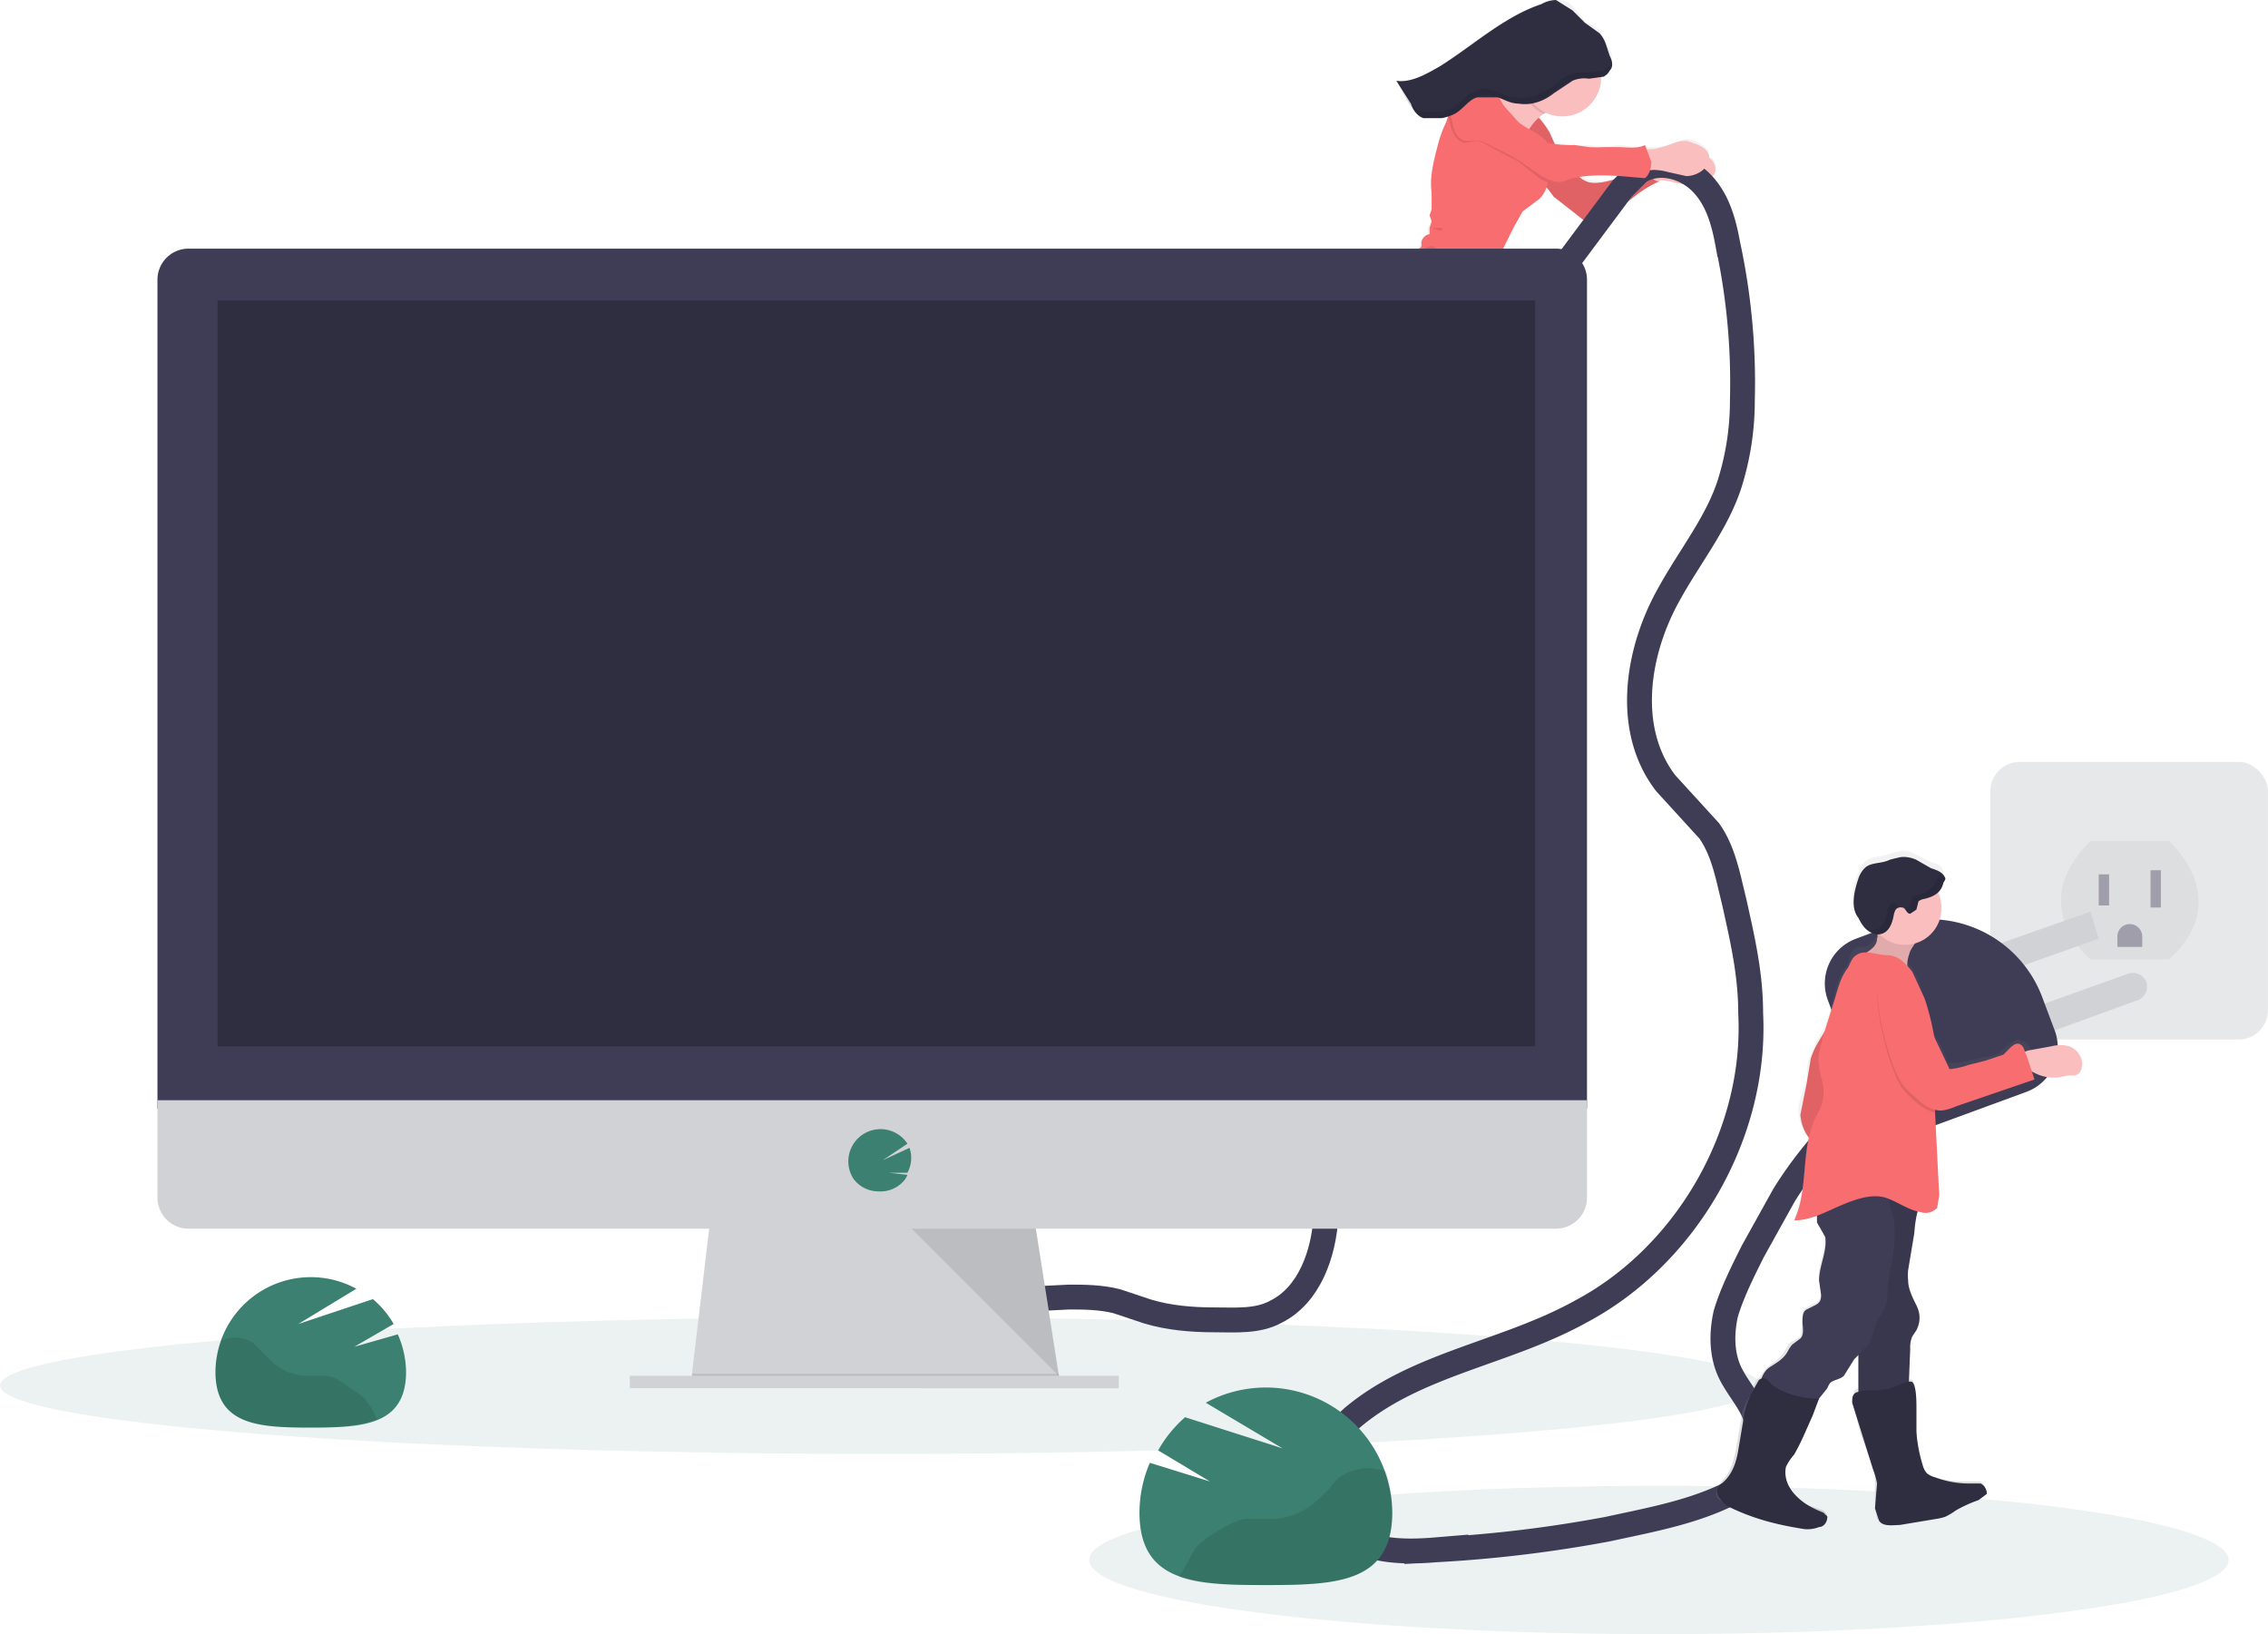 <svg data-name="Layer 1" xmlns="http://www.w3.org/2000/svg" xmlns:xlink="http://www.w3.org/1999/xlink" viewBox="0 0 1094.7 788.7"><defs><linearGradient id="a" x1="2938.8" y1="215.4" x2="2938.8" y2="-91.9" gradientTransform="rotate(59 1727 -1813)" gradientUnits="userSpaceOnUse"><stop offset="0" stop-color="gray" stop-opacity=".3"/><stop offset=".5" stop-color="gray" stop-opacity=".1"/><stop offset="1" stop-color="gray" stop-opacity=".1"/></linearGradient><linearGradient id="b" x1="1364.2" y1="820.4" x2="1364.2" y2="492" gradientTransform="matrix(-1 -.04 -.04 1 2349 30)" xlink:href="#a"/></defs><g opacity=".5"><rect x="960.7" y="367.7" width="134" height="134" rx="14.1" fill="#d0d2d5"/><path d="M1009 406h38s32 28 0 57h-38s-32-26 0-57z" opacity=".1"/><path fill="#3f3d56" d="M1013 422h5v15h-5zM1038 420h5v18h-5zM1028 446a6 6 0 016 6v5h-12v-5a6 6 0 016-6z"/></g><path d="M674 294h10l9-1h14c4-1 7-1 10-3l6-7c9-8 15-20 23-29l6-8 8-16a45 45 0 003-7l1-5 5-10h-1c4-5 3-13 5-19a80 80 0 014-10l7-15 4-7 8-5a13 13 0 004-6v1l3 4c3 2 7 4 9 7l5 4a5 5 0 005-1c5-4 12-5 18-8l4-4a56 56 0 0110-7 27 27 0 017 1l9 3a13 13 0 008-3c2-2 3-3 3-5a6 6 0 00-2-6h-1a7 7 0 00-2-5 16 16 0 00-5-3 12 12 0 00-4-1 16 16 0 00-5 2 51 51 0 01-11 2h-3v-1c-4 2-9 0-14 0l-6 1a60 60 0 01-8-1h-7a87 87 0 01-9-1l-3-5a46 46 0 00-5-8 27 27 0 012-2h1a19 19 0 0027-17 15 15 0 002-1h1v-1a8 8 0 001 0v-1a5 5 0 001-1v-1a2 2 0 010-1v-1-1-1-1-1l-3-6a16 16 0 00-3-5c-1-2-4-3-6-4l-6-7c-2-3-5-4-8-4a15 15 0 00-7 1c-19 7-34 20-50 31-7 4-14 8-21 7l6 11 1 1 1 2a12 12 0 004 3 8 8 0 001 1 9 9 0 001 0h8l2-1h1l-1 3a61 61 0 00-4 11c-2 7-4 15-3 23v8l-1 3a17 17 0 011 2l-2 4v3a5 5 0 00-3 4 4 4 0 01-1 2 4 4 0 01-1 1 5 5 0 00-1 3l-6 3a21 21 0 01-5 2c-4 1-9 5-12 8-2 2-5 4-5 6l-1 3a18 18 0 01-3 5 34 34 0 01-7 8 19 19 0 00-3 4c-2 2-5 2-6 5a24 24 0 01-2 3l-5 2c-4 1-6 6-9 8a1 1 0 01-1 0h-1-1l-2-1-24-15-4-2-20-12a1 1 0 00-1 0h-1l-3-3v-1a1 1 0 000-1 3 3 0 000-1 22 22 0 01-3-3 25 25 0 00-2-3 5 5 0 00-4-2 6 6 0 00-3 1 37 37 0 00-7 6v1a21 21 0 01-5 5l-8 6a10 10 0 00-3 4 8 8 0 001 6c1 4 4 7 7 10a4 4 0 002 1 2 2 0 002 0l2-6v-3a1 1 0 011-1l2-1v-1a11 11 0 017 0l4 2a9 9 0 001 5l14 5a114 114 0 0111 7l8 5 12 9a54 54 0 007 6c7 4 17 4 24-1 8-6 19-10 28-15a32 32 0 007-6 5 5 0 010 1l-4 7-1 6c-1 1-3 2-3 4v1a4 4 0 010 1c-1 3-2 5-5 7l-2 2-1 1-2 2a3 3 0 01-3 2c-7-1-13 2-20 2l-7-1c-8 0-15 2-22 4a11 11 0 00-1 5 17 17 0 01-8 0 16 16 0 00-1 0 3 3 0 000-2 40 40 0 00-8 4c-2 1-4 3-4 5a7 7 0 000 2l1 3a4 4 0 001 2l1 1a3 3 0 010 1l1 3a19 19 0 011 3v3a30 30 0 001 5l1 5a19 19 0 001 5l2 3v2a6 6 0 003 3 3 3 0 002 0l3-2a16 16 0 002-8l-1-3 1-9a2 2 0 00-1-2l1-7a11 11 0 013-3l1 4c8-3 15-5 23-5zm163-153h-2c-4 2-10 3-14 2a13 13 0 01-5-2h21z" transform="translate(-53 -56)" fill="url(#a)"/><path d="M811 75a15 15 0 016-2 12 12 0 013 1 16 16 0 016 3 7 7 0 012 5c0 2-2 4-3 5a13 13 0 01-8 3l-9-2a27 27 0 00-7-1 15 15 0 01-4 0 4 4 0 01-2-2 5 5 0 010-3l1-5h5a50 50 0 0010-2z" fill="#fbbebe"/><path d="M740 54a46 46 0 018 10c3 7 6 14 11 18a37 37 0 004 4 13 13 0 004 2c5 1 10-1 15-2a93 93 0 0013-6 11 11 0 002 5c1 2 3 3 5 2a59 59 0 00-12 7l-4 3c-5 4-12 4-17 9a5 5 0 01-5 0l-5-4-9-7-3-4-6-5c-2-1-2-3-3-5l-4-4c-2-3-2-8 0-12l6-11z" fill="#f86d70"/><path d="M740 54a46 46 0 018 10c3 7 6 14 11 18a37 37 0 004 4 13 13 0 004 2c5 1 10-1 15-2a93 93 0 0013-6 11 11 0 002 5c1 2 3 3 5 2a59 59 0 00-12 7l-4 3c-5 4-12 4-17 9a5 5 0 01-5 0l-5-4-9-7-3-4-6-5c-2-1-2-3-3-5l-4-4c-2-3-2-8 0-12l6-11z" opacity=".1"/><path d="M562 147a10 10 0 00-3-3 9 9 0 00-5 0c-4 0-8 2-12 5l-9 6a7 7 0 00-1 3 6 6 0 000 3 7 7 0 003 5c3 1 5 0 7-1 3-1 6-2 9-1l6 2c3 0 5-2 7-4 1-2 4-5 4-8s-4-5-6-7zM596 225a17 17 0 01-7 0c-2 0-4-1-5 1a4 4 0 000 1c-3 10-1 21 4 31h1a11 11 0 003-2c2-1 2-4 2-7l1-7c2-3 6-4 7-7v-8l-2-3-4 1z" fill="#fbbebe"/><path d="M562 146a1 1 0 000-2 3 3 0 000-1 21 21 0 01-3-2 28 28 0 00-3-4 5 5 0 00-3-1 6 6 0 00-3 0 36 36 0 00-7 6v1a1 1 0 010 1 21 21 0 01-5 4l-7 6a10 10 0 00-4 4 8 8 0 001 6c1 4 4 7 7 10a4 4 0 002 2 2 2 0 002-1c2-1 2-3 2-5v-3a1 1 0 010-1 1 1 0 011 0l3-2a9 9 0 00-8-4 3 3 0 01-3 0 2 2 0 010-3 5 5 0 013-1c7-2 13-7 20-10a5 5 0 013 0h2zM590 251l-1 1-1 1a2 2 0 01-1-1 37 37 0 01-2-22 14 14 0 011-3l1-4a40 40 0 00-8 4c-2 1-4 2-4 4a7 7 0 000 3l1 3a4 4 0 001 2l1 1a3 3 0 011 1v3a20 20 0 011 3v3a31 31 0 001 5l1 5a19 19 0 001 5l2 3 1 2a6 6 0 002 3 3 3 0 002 0l3-3a16 16 0 002-7v-12c0-3-4-2-5 0z" fill="#f86d70"/><path d="M737 76a22 22 0 01-8-6 38 38 0 01-3-4 135 135 0 01-10-20h13a18 18 0 006-3 52 52 0 006-6 61 61 0 005 8c2 1 5 4 5 6s-4 3-6 4a23 23 0 00-6 6c-3 4-5 10-2 15z" fill="#fbbebe"/><path d="M745 55a19 19 0 01-10-12 52 52 0 007-6 61 61 0 005 8c1 1 4 4 4 6s-4 3-6 4z" opacity=".1"/><circle cx="754.1" cy="37.5" r="18.7" fill="#fbbebe"/><path d="M713 154a9 9 0 01-9 0 17 17 0 01-3-3c-6-6-12-13-16-21a14 14 0 01-2-5 6 6 0 012-5 4 4 0 001-1 4 4 0 000-2 5 5 0 014-4v-3l1-3a17 17 0 00-1-3l1-3v-8c-1-8 1-15 3-23a61 61 0 014-11l1-3a77 77 0 016-9 11 11 0 015-3 4 4 0 010-1 11 11 0 014 0c3 0 7 1 9 3l5 9a25 25 0 001 4l7 8 2 2 6 3a6 6 0 011 2 35 35 0 012 11 19 19 0 010 3 14 14 0 01-4 8l-8 6-4 7-7 14a82 82 0 00-4 10c-2 7-1 17-7 21z" fill="#f86d70"/><path d="M655 237h-14l-9 1h-9c-8 0-16 2-24 4a44 44 0 01-3-16 11 11 0 010-1 11 11 0 011-5c7-2 14-4 22-4l7 1c7 0 13-3 20-2a3 3 0 003-2l1-2 2-1 2-2 4-6a4 4 0 001-2v-1l2-4c2-2 1-4 2-6 1-3 3-4 3-7a5 5 0 001-1 31 31 0 01-8 6c-9 5-19 9-27 15-7 5-17 5-24 1a54 54 0 01-8-6l-11-9-8-6a114 114 0 00-11-6c-4-2-9-5-14-5a11 11 0 010-9 29 29 0 014-7 22 22 0 016-6 1 1 0 011 0l20 12 4 3 24 15h3l1 1a1 1 0 001 0c3-3 5-7 9-9 1 0 3 0 4-2a23 23 0 002-3c2-2 5-2 7-5a18 18 0 013-3 34 34 0 007-8 18 18 0 002-5l1-3 5-6c4-3 8-7 13-8a21 21 0 005-2c2-1 3-3 6-3a5 5 0 012 2 70 70 0 017 8l11 14a16 16 0 004 4 11 11 0 008 1c0 4-3 7-5 10l-1 6a43 43 0 01-2 6c-3 6-5 11-9 16l-5 8c-8 9-14 21-23 29l-6 7c-3 2-6 2-10 3z" fill="#434175"/><path d="M693 110a5 5 0 00-2 0c1 0 4 2 5 1v-1h-3z" opacity=".1"/><path fill="#d0d2d5" d="M935 466l74-26 4 13-73 26zM960 494l67-24a7 7 0 019 4 7 7 0 01-5 9l-66 24-5-13z"/><path d="M896 453l16-6a58 58 0 0174 35l6 16a23 23 0 01-14 29l-49 18a23 23 0 01-29-14l-18-49a23 23 0 0114-29z" fill="#3f3d56"/><path d="M692 119a4 4 0 00-2 0 4 4 0 00-3 2 2 2 0 002 0 7 7 0 012-1l2 1c1-1 0-1-1-2zM747 88a19 19 0 01-4-2l-10-8a55 55 0 00-6-3l-11-6a12 12 0 00-3-1l-6 1a7 7 0 01-5-4 18 18 0 01-2-5 29 29 0 01-1-4 16 16 0 010-4 9 9 0 013-6 12 12 0 015-2 19 19 0 013-1 11 11 0 012 0c5 1 8 4 11 7l5 5a25 25 0 001 4l7 8 2 2 6 3a6 6 0 011 2 35 35 0 012 11 19 19 0 010 3zM656 216l-60 9a11 11 0 011-5c7-2 14-4 22-4l7 1c7 0 13-3 20-2a3 3 0 003-2l1-2 2-1 2-2 4-6a4 4 0 001-2v-1l2-4c2-2 1-4 2-6 1-3 3-4 3-7h1l10-4z" opacity=".1"/><ellipse cx="425" cy="668.7" rx="425" ry="33" fill="#3b8070" opacity=".1"/><ellipse cx="800.7" cy="752.9" rx="275" ry="35.8" fill="#3b8070" opacity=".1"/><path d="M475 642l1-14 40-2c7 0 15 0 23 2l15 5c10 3 21 4 32 4 10 0 21 1 30-4 16-8 23-28 24-46s-3-36 0-54" fill="none" stroke="#3f3d56" stroke-miterlimit="10" stroke-width="12"/><path fill="#d0d2d5" d="M512 670l-178-3v-4l9-76h156l12 76 1 6v1z"/><path opacity=".1" d="M512 669h-89l-89-2v-4h177l1 6z"/><path fill="#d0d2d5" d="M304 664h236v6H304z"/><path d="M766 135a15 15 0 00-15-15H91a15 15 0 00-15 15v400h690z" fill="#3f3d56"/><path d="M76 531v47a15 15 0 0015 15h660a15 15 0 0015-15v-47z" fill="#d0d2d5"/><path fill="#2f2e41" d="M105 145h636v360H105z"/><path d="M424 575a15 15 0 0013-6 15 15 0 001-2l-9-1h9a15 15 0 001-12l-13 6 12-8a15 15 0 10-26 17 15 15 0 0012 6z" fill="#3b8070"/><path opacity=".1" d="M440 593l71 71-11-71h-60z"/><path d="M745 142l38-51 8-8c9-6 22-3 30 5s11 19 13 30a316 316 0 017 75c0 14-2 27-6 40-6 19-19 35-29 53-16 28-22 66-2 92l21 23c7 10 9 22 12 34 4 18 8 35 8 54 3 58-31 117-82 144-36 20-79 25-110 51-11 10-21 23-18 37 2 12 12 20 23 24s23 4 35 3a636 636 0 0083-10c23-5 46-9 66-21a14 14 0 005-4c2-2 2-5 2-8 1-7 1-15-2-22-3-8-10-15-13-23s-3-17-1-26c3-10 8-20 13-30l15-27c16-26 38-46 60-67" fill="none" stroke="#3f3d56" stroke-miterlimit="10" stroke-width="12"/><path d="M808 69a15 15 0 016-1 12 12 0 013 1 16 16 0 016 3 6 6 0 012 5c0 2-2 4-3 5a13 13 0 01-8 3l-9-2a27 27 0 00-7-1 15 15 0 01-4 0 4 4 0 01-2-2 5 5 0 010-3l1-5h5a51 51 0 0010-3z" fill="#fbbebe"/><path d="M794 70c-4 2-9 1-13 1h-7a59 59 0 01-7 0l-7-1a62 62 0 01-13-1c-4-5-9-6-14-10l-9-10c-3-4-6-6-11-6a16 16 0 00-5 0 12 12 0 00-4 2 9 9 0 00-4 7 22 22 0 001 7 18 18 0 002 6 7 7 0 005 3h6a12 12 0 013 1l12 6a56 56 0 015 3l10 7c4 2 8 4 12 2 12-4 25-2 38-1l1-1a11 11 0 002-7l-3-8z" fill="#f86d70"/><path d="M774 37a7 7 0 003-3c2-2 1-5 0-7l-2-6a15 15 0 00-3-5l-7-5-6-6-8-5a15 15 0 00-7 2c-18 6-33 20-49 30-7 4-14 8-21 7l7 11c1 3 3 6 6 7h9a23 23 0 006-2c4-2 7-7 11-8h10c3 1 6 3 10 3 6 1 12-1 17-5l9-6a14 14 0 018-1l7-1z" fill="#2f2e41"/><path d="M777 34v-7a6 6 0 010 4 7 7 0 01-3 3l-8 1a14 14 0 00-8 1c-4 1-6 4-9 6-5 3-11 6-17 5-4 0-7-2-10-3s-7-2-10 0c-4 1-7 6-11 8a23 23 0 01-6 2h-9c-3-1-5-4-6-7l-5-8h-1l6 11c2 3 4 6 7 7h8a23 23 0 007-2c4-2 6-7 11-8 3-2 7-1 10 0l9 3c6 1 12-1 17-5l9-6a14 14 0 018-1l8-1a7 7 0 003-3z" opacity=".1"/><path d="M882 774a10 10 0 012-3c4-4 6-10 7-16l3-18a57 57 0 014-8c1-2 2-7 4-8a3 3 0 011-1 15 15 0 014-5c3-2 6-4 8-8a18 18 0 012-3l5-3 1-8c0-3 0-5 2-6l4-2c2-1 3-3 3-6l-1-6c-1-7 4-14 2-21 0-3-2-5-3-8a17 17 0 01-1-2 36 36 0 01-10 2c6-12 4-27 7-40h-1a21 21 0 01-4-12c0-5 3-10 4-15 0-4 0-8 2-12a38 38 0 013-7l4-7 4-13c1-6 3-12 7-17 1-2 1-6 3-7a9 9 0 015-1c3-1 6-4 6-7a7 7 0 000-2c-5 0-7-4-9-7-4-6-3-13 0-20a13 13 0 013-5c3-3 8-2 12-4a43 43 0 014-1c3-1 6 0 8 1l8 4c3 1 6 2 6 5a5 5 0 010 2 10 10 0 01-3 5 18 18 0 01-11 25l-2 3-2 8a21 21 0 012 2c3 4 5 9 6 14a140 140 0 015 18c3 5 6 10 7 15a35 35 0 0010-1l8-2c3 0 6-1 8-3l4-3c1-1 4-3 5-2a4 4 0 011 1c1-3 9 8 3 9l1 1 2 6-38 13a23 23 0 01-8 2 12 12 0 01-3-1v2c0 14 2 27 3 40 0 2 0 5-2 7-1 2-4 2-7 2a17 17 0 01-2-1 69 69 0 00-2 11l-2 17a26 26 0 00-1 6l4 12c1 4 3 8 1 12l-2 3a13 13 0 00-1 6l-1 16a2 2 0 012 0c2 2 1 9 2 12v12a71 71 0 002 16 10 10 0 003 5 10 10 0 004 2 47 47 0 0015 2h6c2 0 4 3 3 5 0 2-2 3-4 4a65 65 0 00-11 5 29 29 0 01-4 2 22 22 0 01-4 1l-18 3c-4 1-8 1-11-2l-1-6v-12a36 36 0 00-1-7l-6-16-4-16 1-5a4 4 0 012-1v-14-4a17 17 0 00-3 3c-1 3-2 6-5 8-2 2-5 1-7 4a10 10 0 00-1 2 20 20 0 01-4 7 33 33 0 01-2 6l-5 9-5 10a27 27 0 00-3 7c-1 5 1 10 4 14s9 5 14 7a4 4 0 011 1 3 3 0 011 2c0 2-2 4-4 5a15 15 0 01-7 0c-13-1-26-5-37-11a13 13 0 01-5-3 5 5 0 010-5z" transform="translate(-53 -56)" fill="url(#b)"/><path d="M883 494l-6 10a37 37 0 00-3 7l-2 12-3 15a21 21 0 004 11 57 57 0 009 9 188 188 0 0012-61l-1-8c-1-2-4-7-6-5l-1 5a36 36 0 01-3 5z" fill="#f86d70"/><path d="M883 494l-6 10a37 37 0 00-3 7l-2 12-3 15a21 21 0 004 11 57 57 0 009 9 188 188 0 0012-61l-1-8c-1-2-4-7-6-5l-1 5a36 36 0 01-3 5z" opacity=".1"/><path d="M990 505c4-1 9-1 12 2a9 9 0 013 6c0 3-1 6-4 6a13 13 0 01-2 0 30 30 0 00-5 1 21 21 0 01-19-8c-2-3 1-4 4-5l11-2z" fill="#fbbebe"/><path d="M924 595l-3 18a26 26 0 000 5c0 4 2 8 4 12s2 8 0 12l-2 3a13 13 0 00-1 6l-1 25a159 159 0 01-23 0 1 1 0 01-1-1 1 1 0 010-1v-17-7c0-8 4-17 3-25a57 57 0 00-2-7c-4-15-3-31-2-46a1 1 0 010-1 1 1 0 011 0 28 28 0 0125 5l5 3c1 1 0 3-1 4a57 57 0 00-2 12z" fill="#3f3d56"/><path d="M924 595l-3 18a26 26 0 000 5c0 4 2 8 4 12s2 8 0 12l-2 3a13 13 0 00-1 6l-1 25a159 159 0 01-23 0 1 1 0 01-1-1 1 1 0 010-1v-17-7c0-8 4-17 3-25a57 57 0 00-2-7c-4-15-3-31-2-46a1 1 0 010-1 1 1 0 011 0 28 28 0 0125 5l5 3c1 1 0 3-1 4a57 57 0 00-2 12z" opacity=".1"/><path d="M877 590l4 7c1 7-3 14-3 21l1 7c0 3-1 4-3 5l-4 2c-2 1-2 4-2 6s1 6-1 8l-4 3a17 17 0 00-2 3c-2 4-6 6-9 8s-5 7-4 10 4 5 6 6a65 65 0 0015 5 4 4 0 002 0 4 4 0 001-1l8-10a10 10 0 011-2c1-2 5-2 7-4l5-8 6-6c3-4 3-9 6-14l3-5a30 30 0 001-8c1-11 5-23 3-35l-2-7v-14a4 4 0 00-2-3 4 4 0 00-2 0 119 119 0 00-17 0c-3 0-7 1-8 3-2 3-2 5-2 8l-4 7v8z" fill="#3f3d56"/><path d="M900 671l-4 1c-2 1-2 3-2 5l5 16 5 16a36 36 0 012 7l-1 12 2 6c2 3 7 2 10 2l18-3a22 22 0 004-1 30 30 0 005-3 65 65 0 0111-5l4-3c0-2-1-4-3-5h-6a47 47 0 01-16-3 10 10 0 01-4-2 10 10 0 01-2-4 71 71 0 01-3-16v-12c0-3 0-10-2-12-2-1-8 2-10 3a50 50 0 01-13 1zM842 682l-3 18c-1 6-3 12-8 16a10 10 0 00-2 2 5 5 0 001 5 13 13 0 004 4c12 6 24 9 37 11a15 15 0 007-1c2 0 4-2 4-5a3 3 0 00-1-1 4 4 0 00-1-1c-5-2-9-4-13-8s-6-9-5-14a27 27 0 014-6 106 106 0 005-10l4-9 3-8a41 41 0 01-16-3 26 26 0 01-7-4c-2-2-3-4-6-2l-4 7a59 59 0 00-3 9z" fill="#2f2e41"/><path d="M906 453c0 4-4 6-7 8l22 7c-1-3 0-6 1-9a51 51 0 014-6l1-2a1 1 0 00-1 0l-14-5c-2 0-5-1-6 1s1 4 0 6z" fill="#fbbebe"/><path d="M906 453c0 4-4 6-7 8l22 7c-1-3 0-6 1-9a51 51 0 014-6l1-2a1 1 0 00-1 0l-14-5c-2 0-5-1-6 1s1 4 0 6z" opacity=".1"/><circle cx="919.5" cy="438.4" r="17.6" fill="#fbbebe"/><path d="M935 583c-2 2-5 3-8 2-6-1-11-5-17-7-7-2-15 1-22 4s-14 7-22 7c7-15 3-33 10-49 2-4 4-7 4-11 1-6-2-10-2-15-1-5 1-9 2-14l5-16c2-6 3-12 7-17 1-2 2-5 4-6 4-3 10 0 15 0s9 4 12 8l6 13a125 125 0 015 21v34l2 40-1 6z" fill="#f86d70"/><path d="M934 537c-4-1-7-3-9-5a39 39 0 01-7-7 50 50 0 01-5-11 129 129 0 01-7-33c0-3 0-6 2-8a7 7 0 018-2c3 1 4 3 6 5l7 14 2 7a61 61 0 003 6v34z" opacity=".1"/><path d="M908 471c-2 2-2 6-2 8a129 129 0 007 33 49 49 0 005 11 39 39 0 007 7c3 3 7 6 12 6a23 23 0 007-2l38-13-2-6-2-6c-1-2-1-4-3-5s-4 1-5 2l-3 3-9 3-8 2a36 36 0 01-9 2l-10-21-2-7-7-14c-2-2-3-4-6-5a7 7 0 00-8 2z" fill="#f86d70"/><path d="M914 442a9 9 0 011-3 3 3 0 013-1c2 0 2 3 4 3l3-2 1-4a6 6 0 012-1c5-1 9-3 10-8a5 5 0 001-2c-1-3-4-4-7-5l-7-4c-2-1-6-2-9-1a41 41 0 00-4 1c-4 2-9 1-12 4a13 13 0 00-3 5c-2 6-4 14 0 19 2 4 4 7 9 8 5 0 7-4 8-9z" fill="#2f2e41"/><g opacity=".1"><path d="M922 437l1-4a6 6 0 012-1c5-1 9-4 10-8a5 5 0 001-3 3 3 0 00-1-1l4 4a5 5 0 01-1 2c-1 5-5 7-10 8a6 6 0 00-2 1l-1 4-3 2-3-2c2 0 2-1 3-2zM903 449c5 0 7-4 8-9a9 9 0 011-3 3 3 0 013-1l2 2a3 3 0 00-2 1 9 9 0 00-1 3c-1 5-3 9-8 9a8 8 0 01-5-3 7 7 0 002 1z"/></g><path d="M171 650l19-11a46 46 0 00-10-12l-36 12 28-17a46 46 0 00-68 40c0 26 21 27 46 27s46-1 46-27a46 46 0 00-4-18z" fill="#3b8070"/><path d="M176 675a36 36 0 00-7-5c-4-3-7-5-11-6h-11a26 26 0 01-17-8l-8-8c-3-2-8-3-12-2a31 31 0 00-3 1 46 46 0 00-3 15c0 26 21 27 46 27 13 0 24-1 32-4l-1-2a36 36 0 00-5-8z" opacity=".1"/><path d="M584 715l-25-15a61 61 0 0113-16l47 15-37-22a61 61 0 0190 53c0 34-27 35-61 35s-61-1-61-35a61 61 0 015-24z" fill="#3b8070"/><path d="M577 747a48 48 0 019-7c5-3 10-6 15-7h15a34 34 0 0022-11c4-3 6-8 10-10 5-3 11-4 16-3a38 38 0 015 1 61 61 0 013 20c0 34-27 35-61 35-16 0-31 0-42-4l2-3 6-11z" opacity=".1"/></svg>